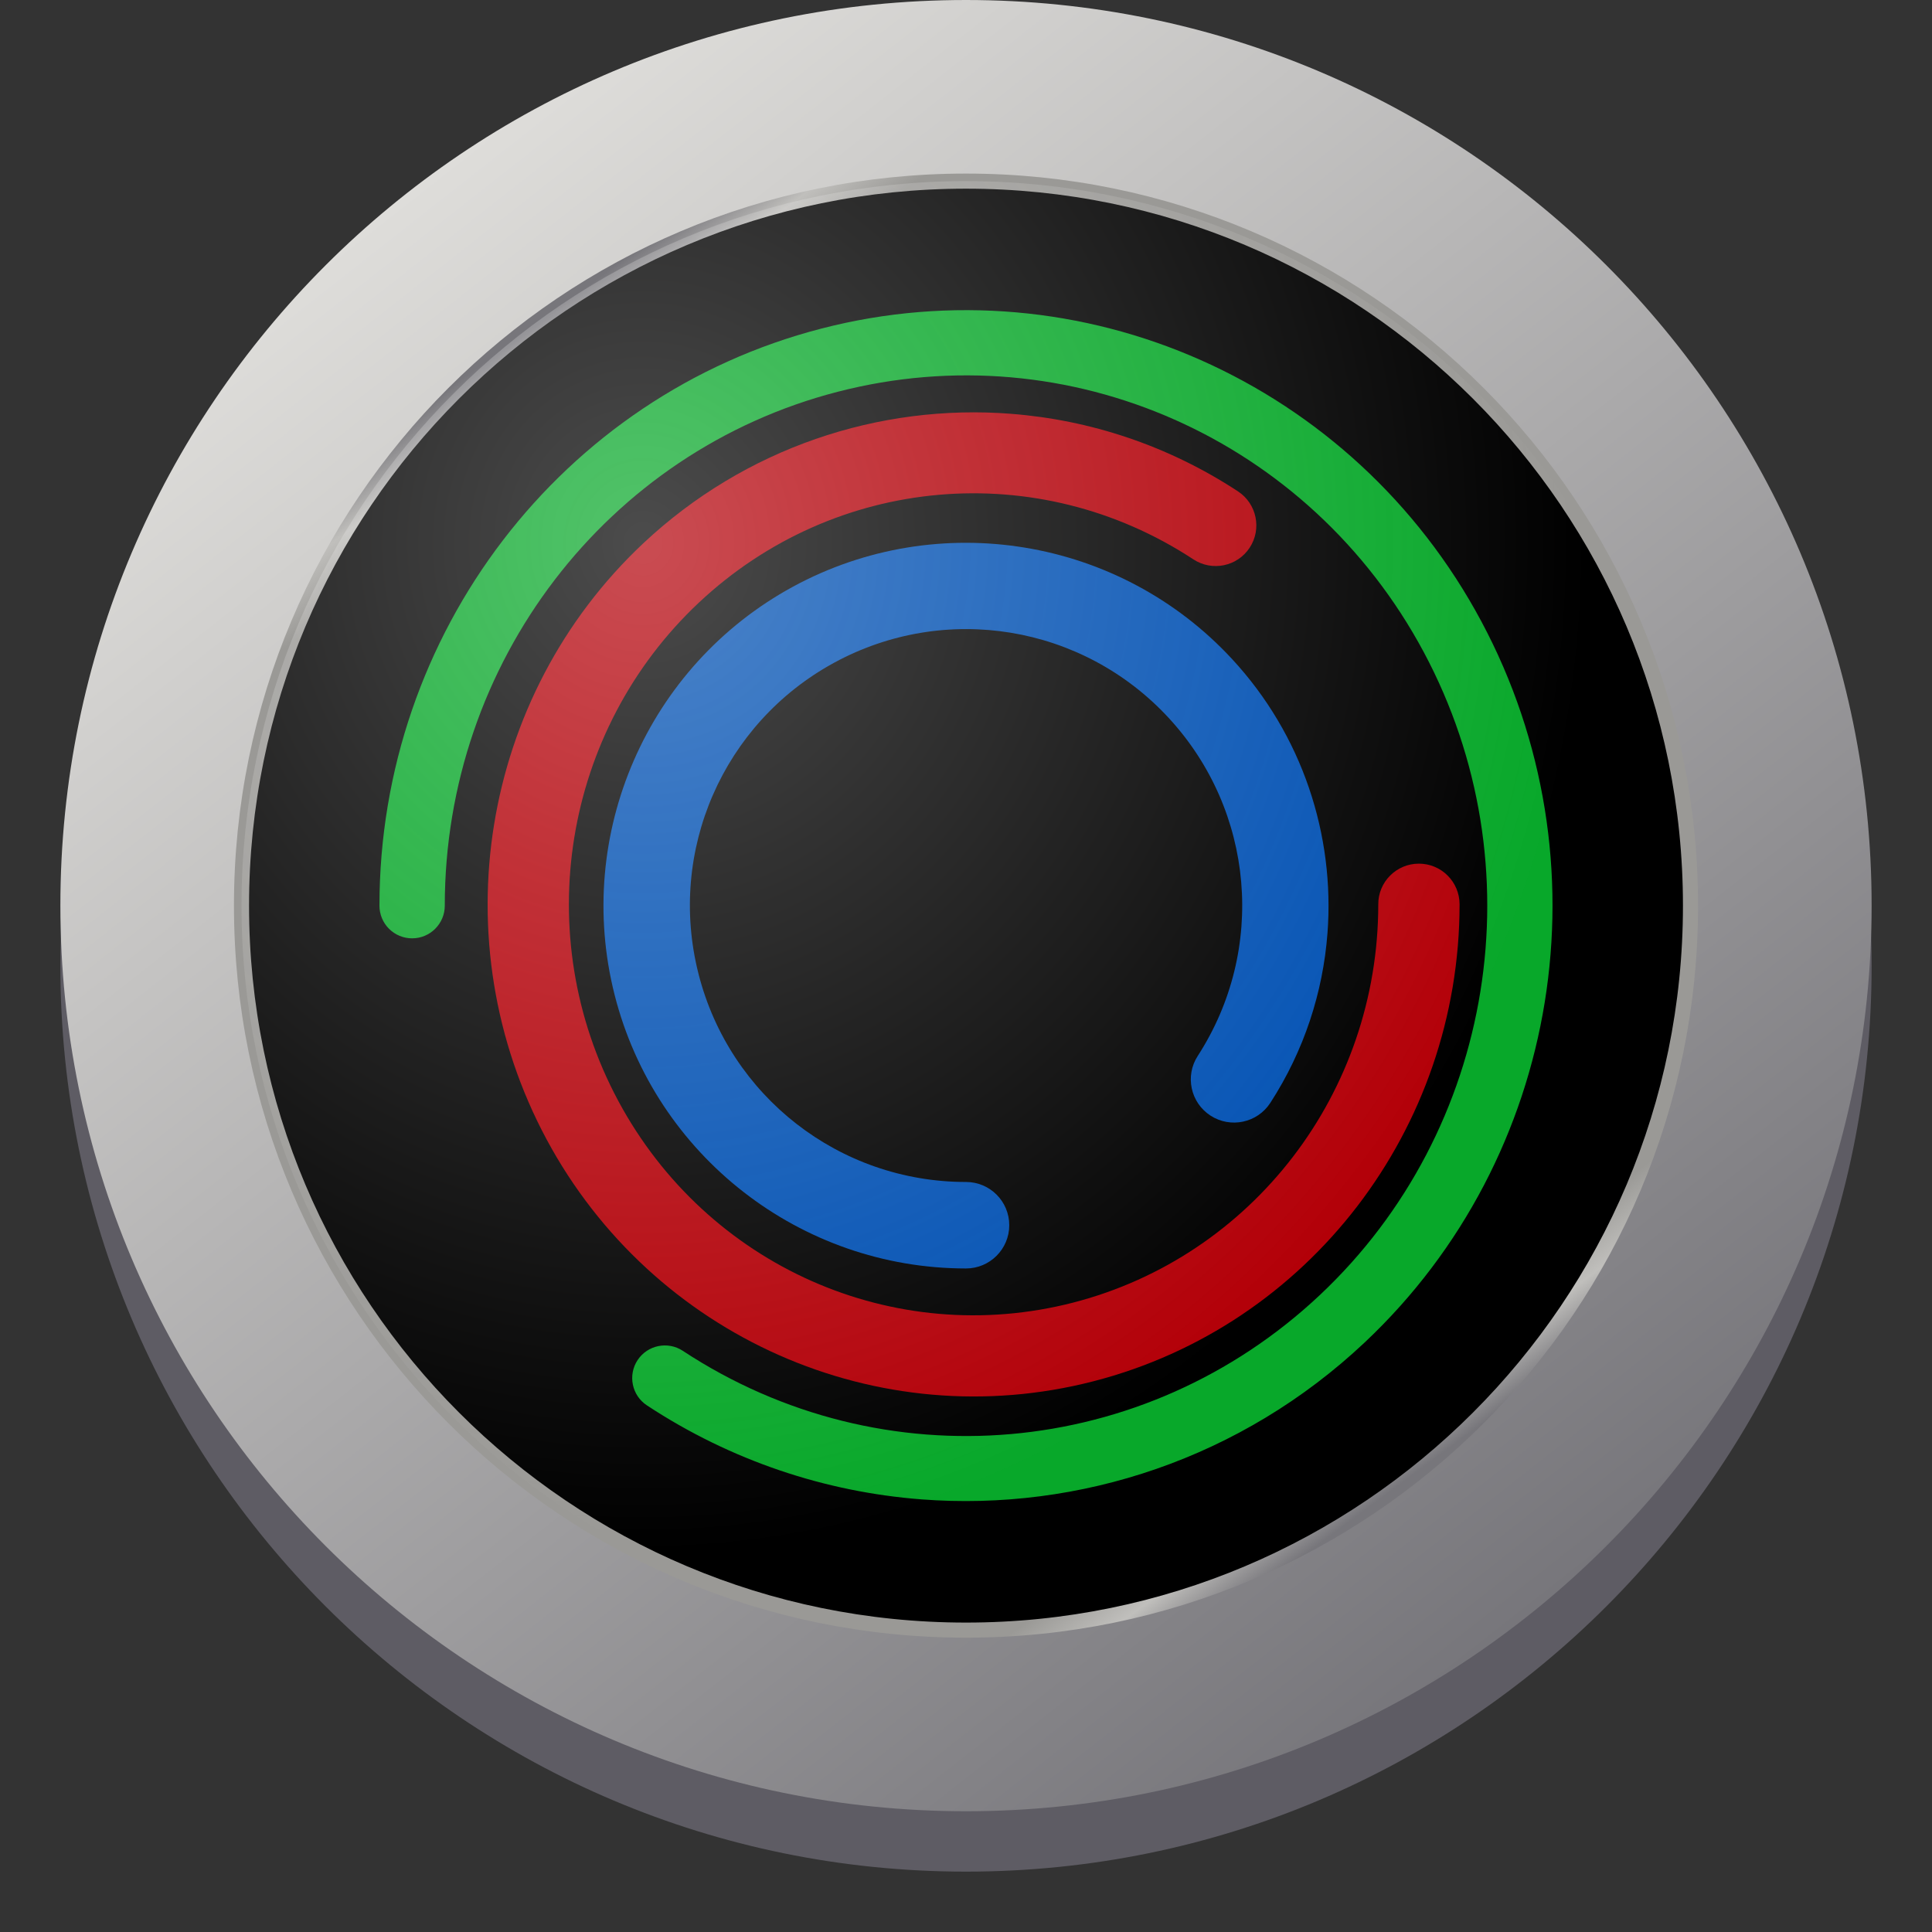 <?xml version="1.0" encoding="UTF-8" standalone="no"?>
<svg
   height="128px"
   viewBox="0 0 128 128"
   width="128px"
   version="1.1"
   id="svg82"
   xmlns="http://www.w3.org/2000/svg"
   xmlns:svg="http://www.w3.org/2000/svg">
  <rect x="0" y="0" width="128" height="128" fill="#333333" stroke="none"/>
  <defs
     id="defs86" />
  <linearGradient
     id="a"
     gradientUnits="userSpaceOnUse"
     x1="27.352"
     x2="101.485"
     y1="12.493"
     y2="106.849">
    <stop
       offset="0"
       stop-color="#deddda"
       id="stop2" />
    <stop
       offset="1"
       stop-color="#77767b"
       id="stop4" />
  </linearGradient>
  <linearGradient
     id="b"
     gradientUnits="userSpaceOnUse"
     x1="195.107"
     x2="272.192"
     y1="-33.294"
     y2="-90.241">
    <stop
       offset="0"
       stop-color="#77767b"
       id="stop7" />
    <stop
       offset="0.038"
       stop-color="#c0bfbc"
       id="stop9" />
    <stop
       offset="0.077"
       stop-color="#9a9996"
       id="stop11" />
    <stop
       offset="0.923"
       stop-color="#9a9996"
       id="stop13" />
    <stop
       offset="0.962"
       stop-color="#c0bfbc"
       id="stop15" />
    <stop
       offset="1"
       stop-color="#77767b"
       id="stop17" />
  </linearGradient>
  <filter
     id="c"
     height="1"
     width="1"
     x="0"
     y="0">
    <feColorMatrix
       in="SourceGraphic"
       type="matrix"
       values="0 0 0 0 1 0 0 0 0 1 0 0 0 0 1 0 0 0 1 0"
       id="feColorMatrix20" />
  </filter>
  <mask
     id="d">
    <g
       filter="url(#c)"
       id="g25">
      <rect
         fill-opacity="0.7"
         height="128"
         width="128"
         id="rect23" />
    </g>
  </mask>
  <clipPath
     id="e">
    <rect
       height="152"
       width="192"
       id="rect28" />
  </clipPath>
  <mask
     id="f">
    <g
       filter="url(#c)"
       id="g33">
      <rect
         fill-opacity="0.7"
         height="128"
         width="128"
         id="rect31" />
    </g>
  </mask>
  <clipPath
     id="g">
    <rect
       height="152"
       width="192"
       id="rect36" />
  </clipPath>
  <mask
     id="h">
    <g
       filter="url(#c)"
       id="g41">
      <rect
         fill-opacity="0.7"
         height="128"
         width="128"
         id="rect39" />
    </g>
  </mask>
  <clipPath
     id="i">
    <rect
       height="152"
       width="192"
       id="rect44" />
  </clipPath>
  <mask
     id="j">
    <g
       filter="url(#c)"
       id="g49">
      <rect
         fill-opacity="0.3"
         height="128"
         width="128"
         id="rect47" />
    </g>
  </mask>
  <radialGradient
     id="k"
     cx="208.002"
     cy="-42.613"
     gradientTransform="matrix(-0.004 1.393 -1.303 -0.004 -4.084 -237.945)"
     gradientUnits="userSpaceOnUse"
     r="48">
    <stop
       offset="0"
       stop-color="#ffffff"
       id="stop52" />
    <stop
       offset="1"
       stop-color="#f6f5f4"
       stop-opacity="0"
       id="stop54" />
  </radialGradient>
  <clipPath
     id="l">
    <rect
       height="152"
       width="192"
       id="rect57" />
  </clipPath>
  <path
     d="m 124 64 c 0 33.137 -26.863 60 -60 60 s -60 -26.863 -60 -60 s 26.863 -60 60 -60 s 60 26.863 60 60 z m 0 0"
     fill="#5e5c64"
     id="path60" />
  <path
     d="m 124 60 c 0 33.137 -26.863 60 -60 60 s -60 -26.863 -60 -60 s 26.863 -60 60 -60 s 60 26.863 60 60 z m 0 0"
     fill="url(#a)"
     id="path62" />
  <path
     d="m 280 -64 c 0 26.508 -21.492 48 -48 48 s -48 -21.492 -48 -48 c 0 -26.508 21.492 -48 48 -48 s 48 21.492 48 48 z m 0 0"
     stroke="url(#b)"
     stroke-linecap="round"
     stroke-linejoin="round"
     transform="matrix(0 1 -1 0 0 -172)"
     id="path64" />
  <g
     clip-path="url(#e)"
     mask="url(#d)"
     transform="matrix(1 0 0 1 -8 -16)"
     id="g68"
     style="fill:#0072ff;fill-opacity:1">
    <path
       d="m 95.949 77.836 c 0.492 -6.508 -1.66 -13.137 -6.32 -18.172 c -7.453 -8.059 -19.461 -10.031 -29.102 -4.789 c -9.641 5.246 -14.508 16.406 -11.805 27.047 s 12.305 18.117 23.277 18.117 c 1.582 0 2.867 -1.285 2.867 -2.863 c 0 -1.586 -1.281 -2.867 -2.867 -2.867 c -8.379 0 -15.66 -5.668 -17.723 -13.797 c -2.066 -8.133 1.625 -16.598 8.988 -20.605 c 7.363 -4.004 16.465 -2.508 22.156 3.648 c 5.695 6.156 6.492 15.359 1.934 22.402 c -0.859 1.324 -0.48 3.098 0.848 3.957 c 1.328 0.859 3.102 0.48 3.961 -0.848 c 2.238 -3.457 3.488 -7.32 3.785 -11.23 z m 0 0"
       fill="#99c1f1"
       id="path66"
       style="fill:#0072ff;fill-opacity:1" />
  </g>
  <g
     clip-path="url(#g)"
     mask="url(#f)"
     transform="matrix(1 0 0 1 -8 -16)"
     id="g72"
     style="fill:#ff000c;fill-opacity:1">
    <path
       d="m 74.969 43.414 c -8.727 -0.676 -17.613 2.258 -24.355 8.586 c -10.789 10.133 -13.422 26.391 -6.406 39.477 c 7.02 13.082 21.969 19.715 36.238 16.035 c 14.27 -3.676 24.254 -16.715 24.254 -31.598 c 0 -1.488 -1.207 -2.695 -2.695 -2.695 c -1.488 0 -2.695 1.207 -2.691 2.695 c 0 12.48 -8.328 23.32 -20.215 26.387 c -11.883 3.062 -24.266 -2.418 -30.141 -13.371 c -5.875 -10.953 -3.668 -24.539 5.344 -33.004 c 9.012 -8.461 22.461 -9.633 32.762 -2.867 c 1.242 0.816 2.914 0.473 3.73 -0.773 c 0.816 -1.242 0.469 -2.914 -0.773 -3.73 c -4.629 -3.039 -9.812 -4.738 -15.051 -5.141 z m 0 0"
       fill="#f66151"
       id="path70"
       style="fill:#ff000c;fill-opacity:1" />
  </g>
  <g
     clip-path="url(#i)"
     mask="url(#h)"
     transform="matrix(1 0 0 1 -8 -16)"
     id="g76"
     style="fill:#0bf03c;fill-opacity:1">
    <path
       d="m 69.023 115.336 c 10.531 0.812 21.25 -2.73 29.391 -10.395 c 13.027 -12.258 16.207 -31.93 7.73 -47.77 c -8.473 -15.84 -26.504 -23.855 -43.727 -19.402 c -17.227 4.453 -29.277 20.215 -29.277 38.234 c 0 0.574 0.227 1.125 0.633 1.531 s 0.957 0.633 1.531 0.633 c 1.195 0 2.164 -0.969 2.164 -2.164 c 0 -16.094 10.723 -30.094 26.031 -34.047 c 15.305 -3.953 31.273 3.125 38.832 17.254 c 7.559 14.133 4.723 31.664 -6.879 42.582 c -11.605 10.918 -28.949 12.434 -42.215 3.703 c -0.996 -0.656 -2.34 -0.379 -2.996 0.617 c -0.656 0.996 -0.379 2.34 0.617 2.996 c 5.59 3.68 11.844 5.738 18.164 6.227 z m 0 0"
       fill="#8ff0a4"
       id="path74"
       style="fill:#0bf03c;fill-opacity:1" />
  </g>
  <g
     clip-path="url(#l)"
     mask="url(#j)"
     transform="matrix(1 0 0 1 -8 -16)"
     id="g80">
    <path
       d="m 72 124 c -26.508 0 -48 -21.492 -48 -48 s 21.492 -48 48 -48 s 48 21.492 48 48 s -21.492 48 -48 48 z m 0 0"
       fill="url(#k)"
       id="path78" />
  </g>
</svg>
